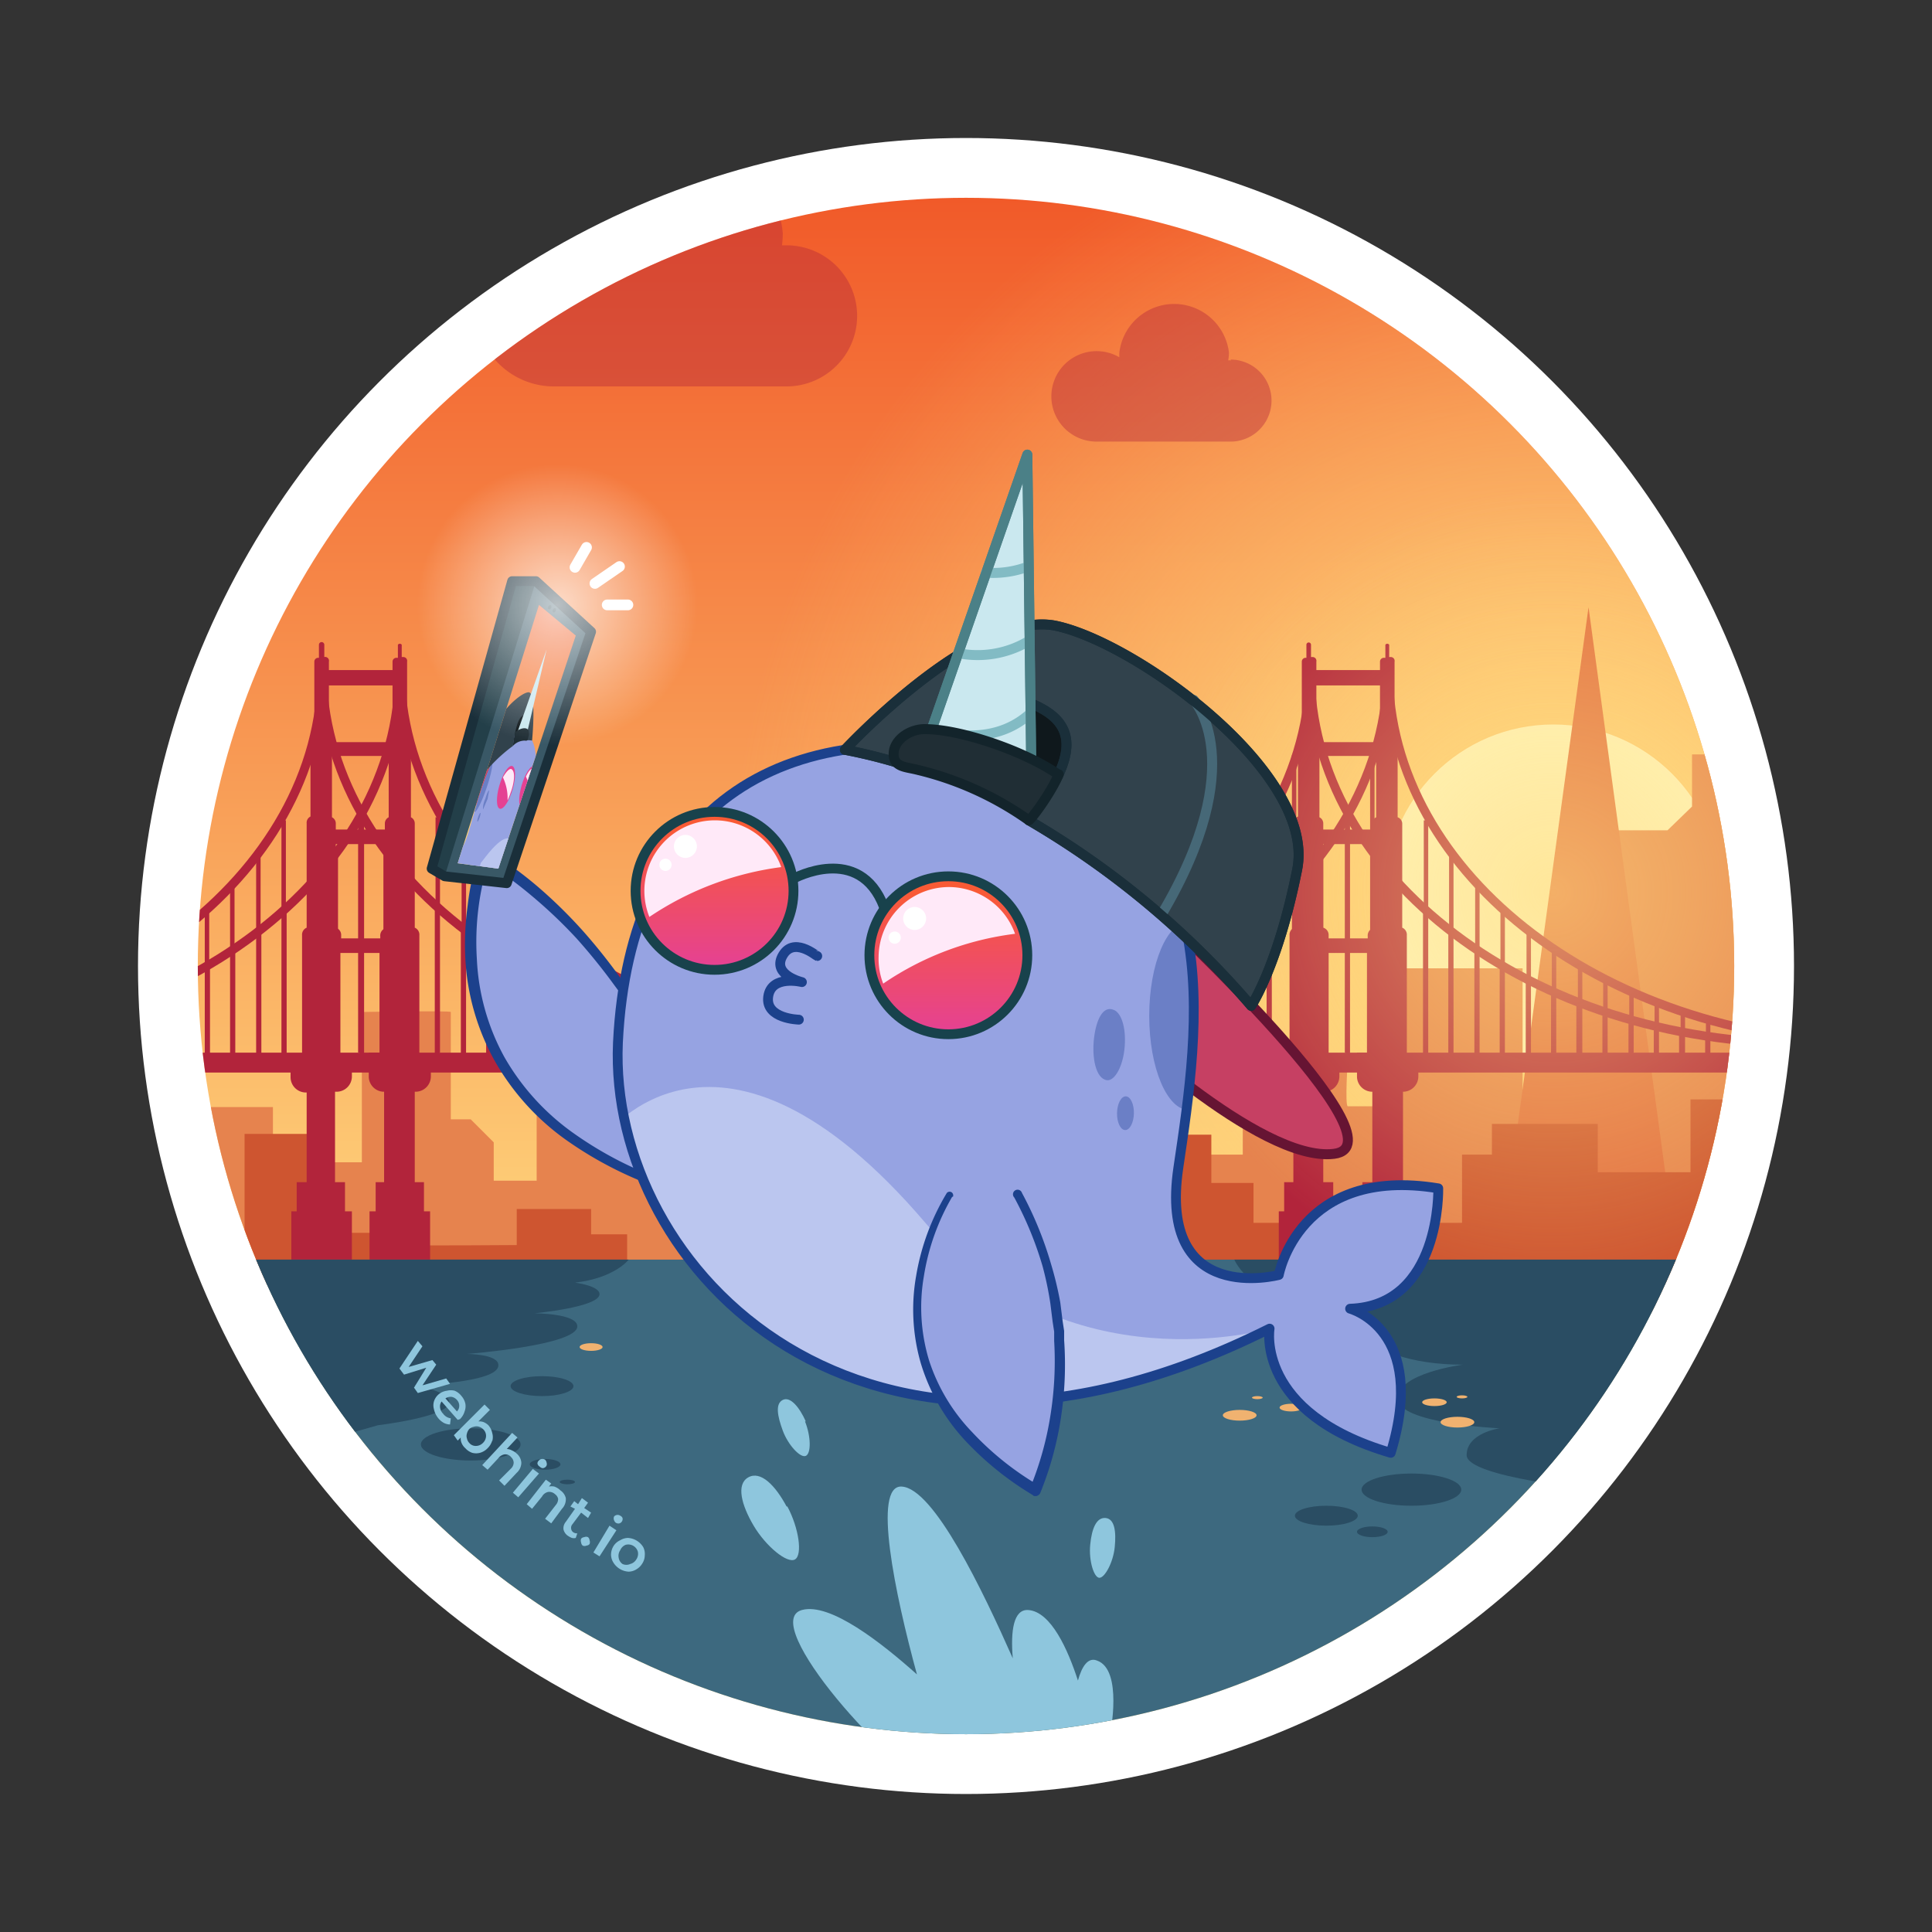 <svg xmlns="http://www.w3.org/2000/svg" xmlns:xlink="http://www.w3.org/1999/xlink" viewBox="0 0 252 252"><rect x="0" y="0" width="252" height="252" fill="#333333" stroke="none"/><defs><style>.a,.b,.c,.d,.f,.v,.z{fill:none}.s{fill:#fff}.a,.b{stroke:#b2243b;stroke-miterlimit:10}.a{stroke-width:1.15px}.b{stroke-width:.58px}.j{fill:#b2243b}.r{fill:#f0b270}.e{fill:#2a4d63}.q{fill:#8ec6dd}.u{fill:#96a3e2}.l{fill:#1c418c}.c,.d,.f,.x{stroke-linecap:round;stroke-linejoin:round}.x{stroke-width:1.3}.c,.d,.f{stroke-width:1.28px}.m{fill:#bbc6ef}.n{fill:#6b7fc6}.d{stroke:#1a2f3a}.c{stroke:#1c418c}.f{stroke:#18424c}.o{fill:#ffe9f8;mix-blend-mode:overlay}.p{fill:#233f49}</style><linearGradient id="l1" x1="126" x2="126" y1="173.4" y2="25.9" gradientUnits="userSpaceOnUse"><stop offset="0" stop-color="#ffdb80"/><stop offset="1" stop-color="#f15a29"/></linearGradient><clipPath id="c1"><circle cx="126" cy="126" r="100.2" class="v"/></clipPath><radialGradient id="r1" cx="202.6" cy="116.4" r="107.3" gradientUnits="userSpaceOnUse"><stop offset="0" stop-color="#ffdb80"/><stop offset="1" stop-color="#ffdb80" stop-opacity="0"/></radialGradient><radialGradient id="r2" cx="202.6" cy="116.4" r="52.5" gradientUnits="userSpaceOnUse"><stop offset="0" stop-color="#ffdb80" stop-opacity=".6"/><stop offset="1" stop-color="#ffdb80" stop-opacity="0"/></radialGradient><clipPath id="c2"><path d="M165.6 173.3c-53.1 26.6-86.3-7.8-85-37.3 1.5-31.2 22.1-44.1 52.4-36.7 27.8 6.8 23.4 34.8 20.7 53s13.1 14 13.1 14 2.6-14.3 20.8-11.3c0 0 .4 15.3-11.5 15.7 0 0 10.2 2.7 5.3 18.8-17.7-5.2-15.8-16.2-15.8-16.2z" class="v"/></clipPath><linearGradient id="l2" x1="93.2" x2="93.2" y1="107.7" y2="126.2" gradientUnits="userSpaceOnUse"><stop offset="0" stop-color="#f95a35"/><stop offset="1" stop-color="#e54193"/></linearGradient><linearGradient id="l3" x1="123.7" x2="123.7" y1="116.2" y2="134.7" xlink:href="#l2"/><linearGradient id="l4" x1="62.3" x2="73.6" y1="112.7" y2="77.9" xlink:href="#l1"/><clipPath id="c3"><path d="M70.3 78.9l-10.6 33.7 5.3.7 10.1-30.4-4.8-4z" class="v"/></clipPath><clipPath id="c4"><path d="M58.5 112.6c1.3 10.9 6.8 4.2 9.5-3.7 2.7-8.4 2.5-13.3-.3-13.5-2.6-.2-5 7.5-6.4 12.5s-2.2 2.8-2.2 2.8 1.1-4-.4-4.5c0 0-1.5 4-.7 5 0 0-1 0-2.1 4.6 1.7-.1 2.6-3.2 2.6-3.2z" class="v"/></clipPath><linearGradient id="l5" x1="2380.1" x2="2380.1" y1="537.5" y2="542.6" gradientTransform="matrix(.24 -.97 -.97 -.24 28 2543)" xlink:href="#l2"/><linearGradient id="l6" x1="2382.6" x2="2382.6" y1="539" y2="544.1" gradientTransform="matrix(.24 -.97 -.97 -.24 26 2545.8)" xlink:href="#l2"/><radialGradient id="r3" cx="72.7" cy="78.9" r="18.3" gradientUnits="userSpaceOnUse"><stop offset="0" stop-color="#fff" stop-opacity=".7"/><stop offset="1" stop-color="#fff" stop-opacity="0"/></radialGradient></defs><g style="isolation:isolate"><circle cx="126" cy="126" r="108" class="s"/><circle cx="126" cy="126" r="100.2" fill="url(#l1)"/><g clip-path="url(#c1)"><circle cx="202.6" cy="116.4" r="107.3" fill="url(#r1)"/><circle cx="202.6" cy="116.4" r="21.9" fill="#fff8c2"/><path fill="#e6834e" d="M25.8 144.4h9.8v7.2h11.6V132s11.6-.2 11.6 0v14h2.6l3 3v5H70v-16.4h24v29.2H30.3zm124.5 6.2h11.8V138h13.7s-.4 6.3 0 6.3h5.3v-18h17.5v17h9v-35h9.9l3.2-3.1v-6.8h7.9v69h-76.4z"/><path fill="#e26e41" d="M207.2 79.2v.1-.1l-12.6 92.1h25.1l-12.5-92.1z"/><path fill="#ce5530" d="M230.2 143.4h-9.7v9.5h-12.1v-6.3h-13.8v4h-3.9v8.9h-27.2v-5.2H158V148h-13.6v17.8h87.3v3.7l-1.6-26zM31.9 167.6v-19.7H42v12.9h10.2s1.9 1.5 1.7 1.6 13.5 0 13.5 0v-4.7h9.7v3.3h4.7v6z"/><path d="M170.9 87c0 27-28.9 48.8-64.4 48.8S42 114 42 87" class="a"/><path d="M47 106.6v30.7m3.3-26.3v27.1m3.4-23.1v23m3.3-19.7V138m3.4-16.7v16.8m3.3-14.6v14.6m3.4-12.1v12.1m3.3-10.6v10.6m3.4-9.5v8.7m3.3-7.2v7.2m3.4-5.6v5.6m3.3-4.6v4.6m3.4-3.7v3.7m3.3-3.3v3.3m3.4-2.5v2.5m3.3-2.3v2.7m3.4-2.3v2.3m3.3-2v2m61.6-31.1v30.7m3.3-38.8v38.7m-6.7-26.2v27.1m-3.3-23.1v23m-3.4-19.7V138m-3.3-16.7v16.8m-3.4-14.6v14.6m-3.3-12.1v12.1m-3.4-10.6v10.6m-3.3-9.5v8.7m-3.4-7.2v7.2m-3.3-5.6v5.6m-3.4-4.6v4.6m-3.3-3.7v3.7m-3.4-3.3v3.3m-3.3-2.5v2.5m-3.4-2.3v2.7m-3.3-2.3v2.3m-3.4-2v2" class="b"/><path d="M235.3 136.1c-35.6 0-64.4-21.8-64.4-48.7" class="a"/><path d="M175.8 107v30.7m3.4-26.4v27.2m3.3-23.1v22.9m3.4-19.6v19.6m3.3-16.6v16.8m3.4-14.6v14.6m3.3-12.2v12.2m3.4-10.6v10.6m3.3-9.6v8.8m3.3-7.3v7.3m3.4-5.7v5.7m3.4-4.7v4.7m3.3-3.8v3.8m3.3-3.3v3.3m3.4-2.5v2.5m3.4-2.3v2.7m3.3-2.3v2.3m3.4-2.1v2.1" class="b"/><path d="M-22.5 136.1c35.6 0 64.5-21.8 64.5-48.7" class="a"/><path d="M37 107v30.7m-3.3-26.4v27.2m-3.4-23.1v22.9M27 118.7v19.6m-3.4-16.6v16.8m-3.3-14.6v14.6m-3.4-12.2v12.2m-3.3-10.6v10.6m-3.4-9.6v8.8m-3.3-7.3v7.3M3.5 132v5.7M.2 133v4.7" class="b"/><path d="M54.2 142.4a2 2 0 0 0 2-2v-3h-1.5V122a1 1 0 0 0-.6-1v-13.6a.9.9 0 0 0-.5-.8V96.5a.6.6 0 0 0-.5-.6v-9.6a.5.5 0 0 0-.5-.6h-.2v-1.6a.3.3 0 0 0-.5 0v1.7h-.2a.5.5 0 0 0-.5.5v1.1h-8.3v-1.1a.5.5 0 0 0-.6-.6v-1.6a.3.3 0 1 0-.7 0v1.7h-.1a.5.5 0 0 0-.5.5v9.6a.6.6 0 0 0-.5.6v10a.9.9 0 0 0-.5.9V121a1 1 0 0 0-.6 1v15.4h-1.5v3.1a2 2 0 0 0 2 2h.1v11.7h-1.3v3.8H38v6.3h7.9V158H45v-3.8h-1.3v-11.8h.2a2 2 0 0 0 2-2v-3h-1.5v-13.1h5.1v13h-1.4v3.2a2 2 0 0 0 1.9 1.9h.1v11.8H49v3.8h-.8v6.3h7.9V158h-.8v-3.8h-1.2v-11.8zm-10.9-35.8v-8h7.4v8a.9.9 0 0 0-.5.8v.8h-6.4v-.8a.9.9 0 0 0-.5-.8zm7.9-17.2v6.5a.6.6 0 0 0-.5.6v.3h-7.4v-.3a.6.6 0 0 0-.4-.6v-6.5zm-6.7 33v-.4a1 1 0 0 0-.7-1v-10.9h6.4v11a1 1 0 0 0-.6 1v.3zm138.5 20a2 2 0 0 0 2-2v-3h-1.5V122a1 1 0 0 0-.6-1v-13.6a.9.9 0 0 0-.6-.8V96.5a.6.6 0 0 0-.4-.6v-9.6a.5.5 0 0 0-.5-.6h-.2v-1.6a.3.3 0 0 0-.5 0v1.7h-.2a.5.5 0 0 0-.5.5v1.1h-8.3v-1.1a.5.5 0 0 0-.5-.6h-.2v-1.6a.3.3 0 0 0-.3-.3.3.3 0 0 0-.3.3v1.7h-.1a.5.5 0 0 0-.5.5v9.6a.6.6 0 0 0-.5.6v10a.9.9 0 0 0-.5.9V121a1 1 0 0 0-.6 1v15.4h-1.5v3.1a2 2 0 0 0 2 2v11.7h-1.2v3.8h-.7v6.3h7.8V158h-.7v-3.8h-1.3v-11.8h.2a2 2 0 0 0 1.9-2v-3h-1.4v-13.1h5v13H177v3.2a2 2 0 0 0 2 1.9v11.8h-1.3v3.8h-.7v6.3h7.9V158h-.8v-3.8H183v-11.8zm-10.9-35.8v-8h7.4v8a.9.9 0 0 0-.5.8v.8h-6.4v-.8a.9.9 0 0 0-.5-.8zm7.9-17.2v6.5a.6.6 0 0 0-.5.6v.3h-7.4v-.3a.6.6 0 0 0-.4-.6v-6.5zm-6.7 33v-.4a1 1 0 0 0-.7-1v-10.9h6.4v11a1 1 0 0 0-.6 1v.3z" class="j"/><path d="M23.4 137.3h206.7v2.6H23.4z" class="j"/><path d="M181 87c0 27-28.8 48.8-64.4 48.8S52.2 114 52.2 87" class="a"/><path d="M57.1 106.6v30.7m3.4-26.3v27.1m3.4-23.1v23m3.3-19.7V138m3.3-16.7v16.8m3.4-14.6v14.6m3.4-12.1v12.1m3.3-10.6v10.6m3.4-9.5v8.7m3.3-7.2v7.2m3.4-5.6v5.6m3.3-4.6v4.6m3.3-3.7v3.7m3.4-3.3v3.3m3.3-2.5v2.5m3.4-2.3v2.7m3.3-2.3v2.3m3.4-2v2m61.6-31.1v30.7m3.3-38.8v38.7m-6.7-26.2v27.1M169 115v23m-3.4-19.7V138m-3.3-16.7v16.8m-3.4-14.6v14.6m-3.3-12.1v12.1m-3.4-10.6v10.6m-3.3-9.5v8.7m-3.4-7.2v7.2m-3.3-5.6v5.6m-3.4-4.6v4.6m-3.3-3.7v3.7m-3.4-3.3v3.3m-3.3-2.5v2.5m-3.4-2.3v2.7m-3.3-2.3v2.3m-3.4-2v2" class="b"/><path d="M245.5 136.1c-35.6 0-64.4-21.8-64.4-48.7" class="a"/><path d="M186 107v30.7m3.3-26.4v27.2m3.4-23.1v22.9m3.3-19.6v19.6m3.4-16.6v16.8m3.3-14.6v14.6m3.4-12.2v12.2m3.3-10.6v10.6m3.4-9.6v8.8m3.3-7.3v7.3m3.4-5.7v5.7m3.3-4.7v4.7m3.4-3.8v3.8m3.3-3.3v3.3m3.4-2.5v2.5m3.3-2.3v2.7m3.4-2.3v2.3m3.3-2.1v2.1" class="b"/><path d="M-12.3 136.1c35.6 0 64.4-21.8 64.4-48.7" class="a"/><path d="M47.2 107v30.7m-3.4-26.4v27.2m-3.3-23.1v22.9m-3.4-19.6v19.6m-3.3-16.6v16.8m-3.4-14.6v14.6m-3.3-12.2v12.2m-3.3-10.6v10.6m-3.4-9.6v8.8m-3.3-7.3v7.3m-3.4-5.7v5.7m-3.4-4.7v4.7M7 133.9v3.8m-3.4-3.3v3.3m-3.3-2.5v2.5" class="b"/><circle cx="202.6" cy="116.4" r="52.5" fill="url(#r2)"/><ellipse cx="72.8" cy="174.5" class="r" rx="2.2" ry=".7"/><ellipse cx="79.5" cy="173.5" class="r" rx="1.5" ry=".5"/><path fill="#3d697f" d="M28.7 164.3h197.5v71H28.7z"/><path d="M36.4 164.3H82s-1.8 2.4-7 3c0 0 3.2.4 3.2 1.5 0 1.7-8.5 2.5-8.5 2.5s5.6 0 5.6 1.7c0 2.5-14.4 3.6-14.4 3.6s4.2 0 4.1 1.5c0 2.3-11 2.6-11 2.6s4.6.7 4.6 2.2c0 1.9-9.3 3-9.3 3l-6 1.7-15.2-20-.6-2.8.5-.5z" class="e"/><ellipse cx="70.7" cy="180.8" class="e" rx="4.1" ry="1.3"/><ellipse cx="173" cy="197.7" class="e" rx="4.1" ry="1.3"/><ellipse cx="71.1" cy="191" class="e" rx="2" ry=".7"/><ellipse cx="179" cy="199.8" class="e" rx="2" ry=".7"/><ellipse cx="74" cy="193.3" class="e" rx="1" ry=".3"/><ellipse cx="61.4" cy="188.4" class="e" rx="6.5" ry="2.1"/><ellipse cx="184.1" cy="194.3" class="e" rx="6.5" ry="2.1"/><path d="M161 164.3s2.4 5.9 12.8 5.9c0 0 3 7.8 17 7.8 0 0-8.5 1.1-8.5 4.4s13.3 3.9 13.3 3.9-4.3.6-4.3 3.5 16.9 4.5 16.9 4.5l18.6-28.6-.6-1.4z" class="e"/><ellipse cx="77.1" cy="175.7" class="r" rx="1.5" ry=".5"/><ellipse cx="161.7" cy="184.6" class="r" rx="2.2" ry=".7"/><ellipse cx="187.1" cy="182.9" class="r" rx="1.6" ry=".5"/><ellipse cx="190.1" cy="185.5" class="r" rx="2.2" ry=".7"/><ellipse cx="164" cy="182.3" class="r" rx=".7" ry=".2"/><ellipse cx="190.7" cy="182.2" class="r" rx=".7" ry=".2"/><ellipse cx="168.4" cy="183.6" class="r" rx="1.5" ry=".5"/><path d="M143.1 216.6c-1.2-.5-2 .8-2.5 2.6-1.3-4-3.5-9-6.5-9.2-1.9-.1-2.3 2.7-2 6.3-3.9-8.8-10.3-22.2-14.5-22.4-3.8-.2-.9 13.9 2 24.5-4.6-4.1-11.3-9.4-15-8.4-5.8 1.6 12 21.5 17.7 23.2 2.6.7 3.2-1.3 3.2-3.8l8.4-1.5.8 3 5.1-4.2v.3l5-.8s1.7-8.4-1.7-9.6zm-40.4-20.1c1.5 2.8 2 6.3 1 6.9s-3.8-1.7-5.4-4.4-2.3-5.4-.7-6.3 3.5 1 5 3.8zm2.3-11.1c.8 2 .8 4.2.1 4.5s-2.3-1.4-3-3.3-1-3.5 0-4 2.2 1 3 2.8zm40.4 16.4c-.2 2-1.3 4-2 4s-1.4-2.2-1.2-4.3.8-3.6 2-3.5 1.4 1.8 1.2 3.8z" class="q"/><path fill="#b2243b" d="M102.6 32h-.6a12.6 12.6 0 0 0 .1-1.6 12.4 12.4 0 0 0-24.7 0v1a10.2 10.2 0 1 0-5.3 19h30.5a9.2 9.2 0 0 0 0-18.4zm58 15h-.4a5.9 5.9 0 0 0 .1-1 7.2 7.2 0 0 0-14.3 0v.6a5.9 5.9 0 1 0-3 11h17.5a5.3 5.3 0 1 0 0-10.7z" opacity=".4"/></g><path d="M58.2 179.8l-3.1.9 1.8-2.7-.5-.6-3.1.9 1.8-2.7-.6-.7-2.4 3.6.6.8 2.9-.9L54 181l.5.7 4.2-1.2-.5-.7zm-.8 3.8a1.1 1.1 0 0 1 .2-.8l2.1 2.4.3-.1a2.3 2.3 0 0 0 .6-1 1.9 1.9 0 0 0 .1-1 2.2 2.2 0 0 0-.5-1 2.2 2.2 0 0 0-.9-.7 2 2 0 0 0-1 0 2.1 2.1 0 0 0-1 .4 2 2 0 0 0-.7 1 1.8 1.8 0 0 0 0 1 2.7 2.7 0 0 0 .5 1.1 2.5 2.5 0 0 0 .8.7 1.8 1.8 0 0 0 .8.2l.1-.8a1.5 1.5 0 0 1-1-.6 1.4 1.4 0 0 1-.4-.8zm1.5-1.4a1.2 1.2 0 0 1 .7.4 1.1 1.1 0 0 1 .3.8 1 1 0 0 1-.3.7l-1.5-1.7a1.2 1.2 0 0 1 .8-.2zm5.3 5.8a1.9 1.9 0 0 0 0-1.1 2.2 2.2 0 0 0-.5-1 2 2 0 0 0-.6-.4 1.7 1.7 0 0 0-.7-.1l1.5-1.5-.7-.7-4 4 .5.7.4-.4a1.4 1.4 0 0 0 .1.7 1.8 1.8 0 0 0 .5.7 2.1 2.1 0 0 0 .9.6 2 2 0 0 0 1 0 2.2 2.2 0 0 0 1-.6 2.3 2.3 0 0 0 .6-1zm-1.2.2a1.3 1.3 0 0 1-1 .4 1.1 1.1 0 0 1-.8-.4 1.2 1.2 0 0 1-.3-.6 1 1 0 0 1 0-.6 1.4 1.4 0 0 1 .3-.6 1.2 1.2 0 0 1 .6-.3 1.1 1.1 0 0 1 .7 0 1.3 1.3 0 0 1 .5.3 1.2 1.2 0 0 1 .4.9 1.3 1.3 0 0 1-.4.9zm5 2.6a1.7 1.7 0 0 0-.6-1.2 2 2 0 0 0-.6-.4 1.5 1.5 0 0 0-.7-.2l1.4-1.5-.7-.6-3.9 4.2.7.6 1.4-1.5a1.3 1.3 0 0 1 .8-.5 1 1 0 0 1 .9.4 1 1 0 0 1 .3.7 1.1 1.1 0 0 1-.3.7l-1.6 1.6.7.7 1.6-1.7a1.8 1.8 0 0 0 .6-1.3zm-1.1 3.9l2.6-3.1.8.6-2.7 3.1zm3.9-3.2a.6.6 0 0 0 .4-.2.5.5 0 0 0 .1-.5.7.7 0 0 0-.2-.4.6.6 0 0 0-.4-.1.5.5 0 0 0-.4.2.5.5 0 0 0-.2.4.6.6 0 0 0 .3.4.6.6 0 0 0 .4.2zm3 3.9a1.7 1.7 0 0 0-.7-1 2.1 2.1 0 0 0-.8-.5 1.6 1.6 0 0 0-.7 0l.3-.4-.7-.5-2.5 3.2.7.6 1.3-1.6a1.2 1.2 0 0 1 .8-.6 1.1 1.1 0 0 1 .9.3 1 1 0 0 1 .4.6 1.2 1.2 0 0 1-.3.8l-1.4 1.8.8.6 1.4-1.9a1.8 1.8 0 0 0 .5-1.4zm2.9.6l-.8-.6-.5.8-.5-.4-.5.7.6.3-1.2 1.7a1.3 1.3 0 0 0-.3 1 1.4 1.4 0 0 0 .7.9 1.8 1.8 0 0 0 .4.2 1 1 0 0 0 .5 0l.2-.6a.8.8 0 0 1-.6-.2.6.6 0 0 1-.2-.4.7.7 0 0 1 .1-.5l1.2-1.6.9.7.4-.7-.9-.6zm0 4.5a.6.6 0 0 0-.5 0 .6.6 0 0 0-.4.2.7.7 0 0 0 0 .5.6.6 0 0 0 .2.4.6.6 0 0 0 .5 0 .6.6 0 0 0 .4-.2.7.7 0 0 0 0-.5.6.6 0 0 0-.2-.4zm.7 2l2.1-3.5.9.6-2.2 3.4zm2.9-3.9a.6.6 0 0 0 .5.1.6.6 0 0 0 .4-.7.6.6 0 0 0-.3-.3.6.6 0 0 0-.4-.1.6.6 0 0 0-.4.2.6.6 0 0 0 0 .5.7.7 0 0 0 .2.3zm3.6 3.2a2.5 2.5 0 0 0-2-1.2 2 2 0 0 0-1 .3 2 2 0 0 0-.9.8 2.2 2.2 0 0 0-.3 1.1 2 2 0 0 0 .3 1 2.5 2.5 0 0 0 2 1.2 2 2 0 0 0 1-.3 2.2 2.2 0 0 0 .8-.8 2 2 0 0 0 .3-1 2 2 0 0 0-.2-1.1zm-.9 1.6a1.3 1.3 0 0 1-.8.6 1.2 1.2 0 0 1-1 0 1.2 1.2 0 0 1-.5-.8 1.3 1.3 0 0 1 .2-1 1.3 1.3 0 0 1 .7-.7 1.3 1.3 0 0 1 1.6.9 1.3 1.3 0 0 1-.2 1z" class="q"/><path d="M85.1 135s-8.3-15.3-21.8-23.4c0 0-11.7 30.4 23.3 43" class="u"/><path d="M84.6 135.2a69.4 69.4 0 0 0-4.4-6.6 77.4 77.4 0 0 0-5-6.2 62.8 62.8 0 0 0-5.9-5.6 50.5 50.5 0 0 0-6.4-4.6l1-.4a35.5 35.5 0 0 0-1.7 13.3 29.3 29.3 0 0 0 3.6 12.8 31 31 0 0 0 9 9.9 48 48 0 0 0 12 6.2.6.6 0 0 1 .4.8.6.6 0 0 1-.8.3 49.4 49.4 0 0 1-12.4-6.3 32 32 0 0 1-9.4-10.3 30.6 30.6 0 0 1-3.9-13.4 37.1 37.1 0 0 1 .3-7 33.7 33.7 0 0 1 1.5-6.8.7.7 0 0 1 1-.5l.1.1a51.8 51.8 0 0 1 6.6 4.8 63 63 0 0 1 5.9 5.8 75.7 75.7 0 0 1 5 6.3 69.2 69.2 0 0 1 4.5 6.9.6.6 0 0 1-1 .5z" class="l"/><path fill="#c64063" stroke="#661433" d="M151.4 119.3s32.3 30 22.6 31.2-29.5-17.8-29.5-17.8z" class="x"/><path d="M165.6 173.3c-53.1 26.6-86.3-7.8-85-37.3 1.5-31.2 22.1-44.1 52.4-36.7 27.8 6.8 23.4 34.8 20.7 53s13.1 14 13.1 14 2.6-14.3 20.8-11.3c0 0 .4 15.3-11.5 15.7 0 0 10.2 2.7 5.3 18.8-17.7-5.2-15.8-16.2-15.8-16.2z" class="u"/><g clip-path="url(#c2)"><path d="M79 148.1s14.8-20.1 41.7 11.4c18.4 21.6 44.9 13.8 44.9 13.8l-9.7 16.2-49.3 7.8-31-22.2-3.1-24.5z" class="m"/><ellipse cx="155.1" cy="132.5" class="n" rx="5.2" ry="12.3"/><path d="M144.4 140.9c-1.5-.2-2-3-1.7-5.5s1.2-4.2 2.5-3.7c1 .3 1.7 2.2 1.5 4.8s-1.3 4.5-2.3 4.4z" class="n"/><ellipse cx="146.8" cy="145.2" class="n" rx="2.2" ry="1.1" transform="rotate(-88.9 146.8 145.2)"/></g><path fill="#0f181c" stroke="#1a2f3a" d="M118.4 96.5s25.8 5.6 26.7 12l2.2-19.1-13.8-5z" class="x"/><path d="M165.6 173.3c-53.1 26.6-86.3-7.8-85-37.3 1.5-31.2 22.1-44.1 52.4-36.7 27.8 6.8 23.4 34.8 20.7 53s13.1 14 13.1 14 2.6-14.3 20.8-11.3c0 0 .4 15.3-11.5 15.7 0 0 10.2 2.7 5.3 18.8-17.7-5.2-15.8-16.2-15.8-16.2z" class="c"/><path fill="#31424c" stroke="#1a2f3a" d="M137.6 81.6c-10.5-2-27.4 16.2-27.4 16.2a69.3 69.3 0 0 1 9.7 2.6c4.5-6.7 8.5-11 14.2-8.8 6.2 2.4 7.1 6.5.1 15.4a113.1 113.1 0 0 1 29 24.2s3.5-5.2 6-17.8-21.2-29.7-31.6-31.8z" class="x"/><path stroke="#466877" d="M155.7 91.3s7.6 8.1-4.2 28" class="x z"/><path d="M137.6 81.6c-10.5-2-27.4 16.2-27.4 16.2a69.3 69.3 0 0 1 9.7 2.6c4.5-6.7 8.5-11 14.2-8.8 6.2 2.4 7.1 6.5.1 15.4a113.1 113.1 0 0 1 29 24.2s3.5-5.2 6-17.8-21.2-29.7-31.6-31.8z" class="d"/><path fill="#cae8ef" stroke="#4b8087" d="M120.7 97.5L134 59.3l.5 39.7c.2 4.1-7.6 2.9-7.6 2.9s-7-.9-6-4.4z" class="x"/><path fill="none" stroke="#82bbc4" stroke-linecap="round" stroke-linejoin="round" stroke-width="1.3" d="M121.7 95.1c1.3.5 7.6 2.3 12.4-1.8m-9.1-8.1a13 13 0 0 0 9.2-1.6m-5.6-8.9a13 13 0 0 0 5.5-.8"/><path stroke="#4b8087" d="M120.7 97.5L134 59.3l.5 39.7" class="x z"/><path fill="#202e35" stroke="#13242b" d="M138 101c-4.3-3-12.7-5.9-17.4-5.9-1.8 0-3.7 1.2-4 2.8-.3 2 1.2 2.1 2.6 2.4a42 42 0 0 1 15 6.7c.2 0 2.8-3.4 3.9-6z" class="x"/><path d="M103.5 114.6s8.6-4.7 11.8 3.7" class="f"/><circle cx="93.2" cy="116.2" r="10.3" fill="url(#l2)"/><circle cx="93.2" cy="116.2" r="10.3" class="f"/><circle cx="123.7" cy="124.6" r="10.3" fill="url(#l3)"/><circle cx="123.7" cy="124.6" r="10.3" class="f"/><path d="M93.2 107a9.2 9.2 0 0 0-8.5 12.6 40 40 0 0 1 17.2-6.5 9.2 9.2 0 0 0-8.7-6.1zm30.5 8.7a9.2 9.2 0 0 0-9.1 9.1 9 9 0 0 0 .6 3.5 39 39 0 0 1 17.2-6.5 9.2 9.2 0 0 0-8.7-6.1z" class="o"/><path d="M106.6 124.7c-.1 0-3.2-2.7-4.6.1-1.2 2.4 2.6 3.3 2.6 3.3s-4-1-4.4 1.9 4 3 4 3" class="c"/><path d="M123.8 155.9s-14.8 22.7 11.3 38.4c0 0 8.4-18.7-2.3-38.4" class="u"/><path d="M124.2 156.1a29.8 29.8 0 0 0-3.7 10.4 23.8 23.8 0 0 0 .7 11 24.3 24.3 0 0 0 5.6 9.3 38.4 38.4 0 0 0 8.6 6.9l-1 .3a42 42 0 0 0 2.6-9.3 45 45 0 0 0 .5-9.8v-1.2l-.2-1.3-.3-2.4a43.4 43.4 0 0 0-1-4.8 46 46 0 0 0-3.7-9 .6.6 0 1 1 1-.6 47.3 47.3 0 0 1 3.8 9.3 45.4 45.4 0 0 1 1.2 5l.3 2.4.2 1.3v1.2a45.7 45.7 0 0 1-.4 10 43.3 43.3 0 0 1-2.7 9.9.7.7 0 0 1-.9.4l-.1-.1a40.4 40.4 0 0 1-8.9-7.2 25.8 25.8 0 0 1-5.7-10 25.2 25.2 0 0 1-.6-11.4 30.7 30.7 0 0 1 4-10.8.5.5 0 0 1 .6-.1.5.5 0 0 1 .2.6z" class="l"/><circle cx="89.4" cy="110.4" r="1.5" class="s"/><circle cx="86.8" cy="112.8" r=".8" class="s"/><circle cx="119.3" cy="119.8" r="1.5" class="s"/><circle cx="116.7" cy="122.3" r=".8" class="s"/><path fill="#395866" d="M66.8 75.8h3.1l7.2 6.6-11 32.8-8.1-.9-1.7-1 10.5-37.5z"/><path d="M69.9 75.8L58 114.3l-1.7-1 10.5-37.5h3.1z" class="p"/><path d="M66.8 75.8h3.1l7.2 6.6-11 32.8-8.1-.9-1.7-1 10.5-37.5z" class="d"/><path fill="url(#l4)" d="M70.3 78.9l-10.6 33.7 5.3.7 10.1-30.4-4.8-4z"/><g clip-path="url(#c3)"><path d="M67.7 108.3s2-3.5 3.7-4.7c0 0-2 9-5.6 9.8" class="u"/><path fill="#c64063" d="M64.5 99.3s-5 5.7-4.5 6.7 3.7-2.6 3.7-2.6z"/><path d="M58.5 112.6c1.3 10.9 6.8 4.2 9.5-3.7 2.7-8.4 2.5-13.3-.3-13.5-2.6-.2-5 7.5-6.4 12.5s-2.2 2.8-2.2 2.8 1.1-4-.4-4.5c0 0-1.5 4-.7 5 0 0-1 0-2.1 4.6 1.7-.1 2.6-3.2 2.6-3.2z" class="u"/><g clip-path="url(#c4)"><path d="M67 112.2s.8-6.4-4 0c-3.4 4.4-4.5.4-4.5.4l-.8 5 2.7 5.6 4.3-3.6 2.5-6.3z" class="m"/><ellipse cx="63" cy="102.6" class="n" rx="3.5" ry=".5" transform="rotate(-71.2 63 102.6)"/><path d="M63 105.6l.6-1.4.2-1.1c-.1 0-.3.4-.5 1.1a3 3 0 0 0-.3 1.4z" class="n"/><ellipse cx="62.4" cy="106.5" class="n" rx=".6" ry=".1" transform="rotate(-71.7 62.5 106.5)"/></g><path fill="#0f181c" d="M69 95.7s-2.3-.4-3 1.2l1.6-5.2 1.4-.3z"/><path fill="#31424c" d="M69 90.3c1 .2.4 6.3.4 6.3a2.2 2.2 0 0 0-.9 0c.3-2 .4-3.5-.2-3.3s-1 1.2-1.4 4a19.9 19.9 0 0 0-4.3 4.3 49 49 0 0 1 1.2-5.1c1-3.6 4.3-6.3 5.2-6.2z"/><path d="M66.8 91.6s-1.3 1.6-2.3 7.7m4.5-9c1 .2.4 6.3.4 6.3a2.2 2.2 0 0 0-.9 0c.3-2 .4-3.5-.2-3.3s-1 1.2-1.4 4a19.9 19.9 0 0 0-4.3 4.3 49 49 0 0 1 1.2-5.1c1-3.6 4.3-6.3 5.2-6.2z" class="v"/><path fill="#cae8ef" d="M68.7 95.8l2.6-11.1-3.7 10.5c-.4 1 .3 1.3.3 1.3s.5.3.8-.7z"/><path d="M68.9 95c-.2 0-.8 0-.8-1.3m1.4-1.5c-.2 0-.4-.3-.5-1m1.3-2a.9.9 0 0 1-.3-.6" class="v"/><path d="M68.7 95.8l2.6-11.1-3.7 10.5" class="v"/><path fill="#202e35" d="M67.2 95.5c.6-.5 1.4-.7 1.7-.3a1.3 1.3 0 0 1 0 1c-.1.5-.2.4-.4.4a2.1 2.1 0 0 0-1.6.7 13.7 13.7 0 0 1 .3-1.8z"/><path d="M68.3 101.6s-.1-2-1.1 0" class="v"/><ellipse cx="68.9" cy="102.7" fill="url(#l5)" rx="2.9" ry=".9" transform="rotate(-73.9 68.9 102.7)"/><ellipse cx="68.9" cy="102.7" class="v" rx="2.9" ry=".9" transform="rotate(-73.7 69.1 102.8)"/><ellipse cx="66" cy="102.7" fill="url(#l6)" rx="2.9" ry=".9" transform="rotate(-73.9 66 102.7)"/><ellipse cx="66" cy="102.7" class="v" rx="2.9" ry=".9" transform="rotate(-73.9 66 102.7)"/><path d="M69.8 100.3c.3.3.2 1.7-.2 3a6.3 6.3 0 0 1-.4 1 6.4 6.4 0 0 0-.6-3c.4-.9.9-1.3 1.2-1zm-3 .1c.4.3.3 1.7-.2 3a6.4 6.4 0 0 1-.4 1 6.3 6.3 0 0 0-.6-3c.5-.9 1-1.3 1.2-1z" class="o"/><path d="M67.2 104s.4-.5.3.4-.5.6-.5.6.4 0 .1.8-.5.5-.5.5" class="v"/><path d="M63 111s-1 7-4.3 9.4a38.3 38.3 0 0 1 3.7-10" class="u"/></g><ellipse cx="71.7" cy="79.2" class="p" rx=".3" ry=".2" transform="rotate(-63 71.7 79.2)"/><ellipse cx="72.3" cy="79.6" class="p" rx=".3" ry=".2" transform="rotate(-63 72.3 79.6)"/><circle cx="72.7" cy="78.9" r="18.3" fill="url(#r3)" style="mix-blend-mode:screen"/><path fill="none" stroke="#fff" stroke-linecap="round" stroke-linejoin="round" stroke-width="1.4" d="M75 74l1.5-2.6m1.1 4.7l3.2-2.2m-1.6 5h2.7"/></g></svg>